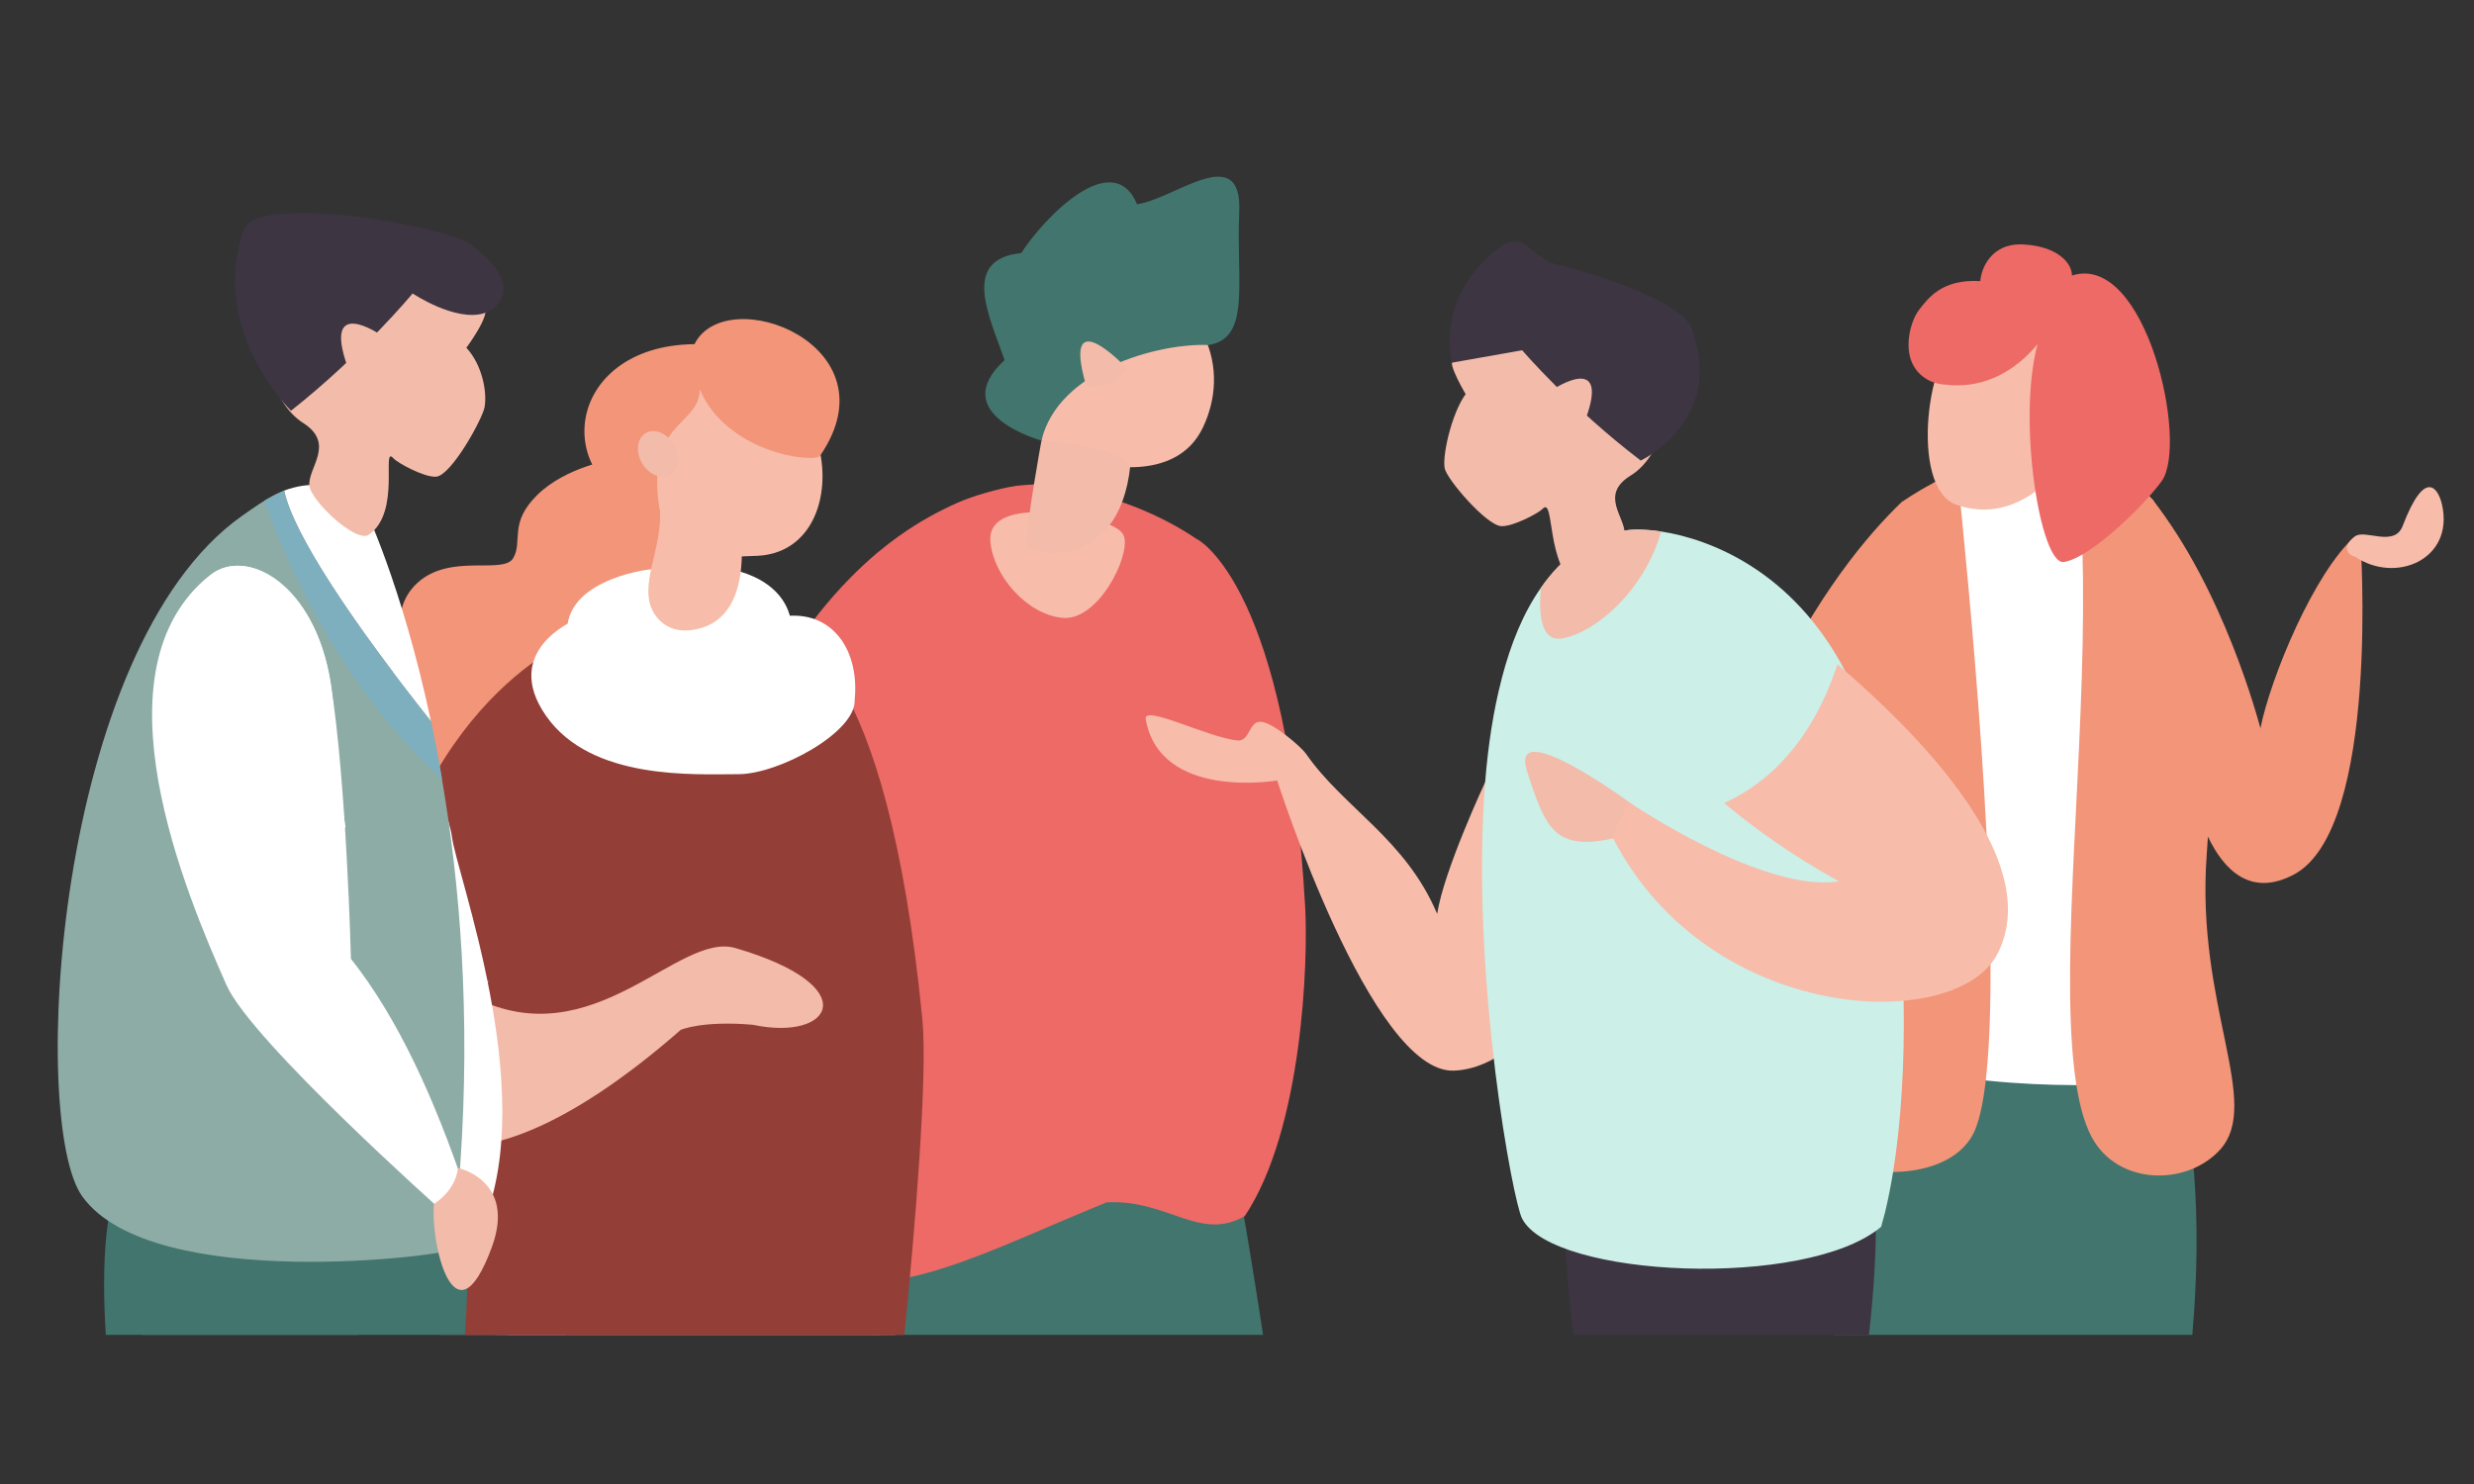 <svg xmlns="http://www.w3.org/2000/svg" xmlns:xlink="http://www.w3.org/1999/xlink" width="500" zoomAndPan="magnify" viewBox="0 0 375 225" height="300" preserveAspectRatio="xMidYMid meet" version="1.0"><rect x="0" y="0" width="375" height="225" fill="#333333" stroke="none"/><defs><clipPath id="b5fffd66b8"><path d="M 277 153.207 L 333 153.207 L 333 202.391 L 277 202.391 Z M 277 153.207 " clip-rule="nonzero"/></clipPath><clipPath id="ebd7c0348f"><path d="M 130.68 164.23 L 191.645 164.23 L 191.645 202.391 L 130.68 202.391 Z M 130.68 164.23 " clip-rule="nonzero"/></clipPath><clipPath id="f304574bfd"><path d="M 355.438 73.828 L 370.406 73.828 L 370.406 86.32 L 355.438 86.32 Z M 355.438 73.828 " clip-rule="nonzero"/></clipPath><clipPath id="885cd80f78"><path d="M 70.453 163 L 133.617 163 L 133.617 202.391 L 70.453 202.391 Z M 70.453 163 " clip-rule="nonzero"/></clipPath><clipPath id="40b812bf7c"><path d="M 236.449 148.059 L 283 148.059 L 283 202.391 L 236.449 202.391 Z M 236.449 148.059 " clip-rule="nonzero"/></clipPath><clipPath id="55ee5d80c0"><path d="M 237.184 149.531 L 284.926 149.531 L 284.926 202.391 L 237.184 202.391 Z M 237.184 149.531 " clip-rule="nonzero"/></clipPath><clipPath id="21337e0743"><path d="M 75 172 L 93.219 172 L 93.219 202.391 L 75 202.391 Z M 75 172 " clip-rule="nonzero"/></clipPath><clipPath id="3fb1c5831a"><path d="M 76.328 168.641 L 136 168.641 L 136 202.391 L 76.328 202.391 Z M 76.328 168.641 " clip-rule="nonzero"/></clipPath><clipPath id="fc640c1be5"><path d="M 64 95.141 L 140.23 95.141 L 140.23 202.391 L 64 202.391 Z M 64 95.141 " clip-rule="nonzero"/></clipPath><clipPath id="901e4eb7b2"><path d="M 12 135 L 71 135 L 71 202.391 L 12 202.391 Z M 12 135 " clip-rule="nonzero"/></clipPath><clipPath id="7764be2e0b"><path d="M 15.363 128.949 L 66 128.949 L 66 202.391 L 15.363 202.391 Z M 15.363 128.949 " clip-rule="nonzero"/></clipPath></defs><g clip-path="url(#b5fffd66b8)"><path fill="#42756d" d="M 332.301 202.391 C 333.887 184.199 332.461 170.141 329.238 157.984 C 324.828 158.492 320.695 159.672 316.926 161.16 C 317.195 158.77 317.344 157.398 317.344 157.398 L 282.461 153.348 C 282.461 153.348 274.754 171.137 277.988 202.391 L 332.301 202.391 " fill-opacity="1" fill-rule="nonzero"/></g><g clip-path="url(#ebd7c0348f)"><path fill="#42756d" d="M 184.73 164.234 C 163.699 167.852 152.418 168.457 130.711 168.188 C 131.227 178.863 131.316 190.891 132.078 202.391 L 191.449 202.391 C 189.461 189.273 187.098 175.414 184.73 164.234 " fill-opacity="1" fill-rule="nonzero"/></g><path fill="#f29579" d="M 347.691 132.598 C 341.152 136.055 337.094 131.922 334.668 126.848 C 332.164 121.668 331.367 115.492 331.367 115.492 L 325.219 104.52 L 319.203 93.824 L 318.059 91.766 L 315.73 87.609 L 306.516 71.203 L 306.398 68.758 C 308.918 68.41 311.539 68.387 314.156 68.855 C 314.547 68.934 314.934 69.008 315.324 69.086 C 315.672 69.184 316 69.281 316.352 69.379 C 319.82 70.387 323.199 72.367 326.266 75.746 L 326.266 75.766 C 326.348 75.84 326.402 75.922 326.457 76 C 331.66 83.008 337.285 93.824 342.602 110.387 C 342.621 110.422 342.621 110.445 342.621 110.445 C 344.18 102.676 350.793 86.738 357.004 81.297 C 357.777 81.691 357.777 81.691 357.777 81.691 C 357.777 81.691 360.883 125.609 347.691 132.598 " fill-opacity="1" fill-rule="nonzero"/><path fill="#ffffff" d="M 327.387 164.035 C 327.387 164.035 322.074 164.559 314.43 164.523 C 310.527 164.504 306.004 164.328 301.273 163.844 C 297.488 163.492 293.57 162.926 289.711 162.094 C 289.324 145.688 289.727 130.832 290.484 118.074 C 291.027 108.891 291.746 100.793 292.5 93.98 L 292.5 93.902 C 293.703 82.988 294.949 75.418 295.527 72.016 C 295.895 71.863 296.27 71.691 296.676 71.512 C 299.488 70.309 302.844 69.223 306.398 68.758 C 308.918 68.41 311.539 68.387 314.156 68.855 C 314.547 68.934 314.934 69.008 315.324 69.086 C 315.672 69.184 316 69.281 316.352 69.379 L 319.203 93.824 L 320.988 109.07 L 327.387 164.035 " fill-opacity="1" fill-rule="nonzero"/><path fill="#f29579" d="M 336.453 174.375 C 331.367 179.867 321.043 179.695 317.109 172.508 C 315.789 170.102 314.934 166.625 314.43 162.316 C 312.297 144.371 316.039 114.441 315.73 87.609 C 315.672 82.23 315.438 77.047 314.973 72.23 C 314.953 71.863 314.914 71.512 314.875 71.164 C 314.934 70.273 315.09 69.59 315.324 69.086 C 315.672 69.184 316 69.281 316.352 69.379 C 319.82 70.387 323.199 72.367 326.266 75.746 C 326.281 75.73 326.281 75.73 326.281 75.707 C 326.348 75.805 326.402 75.902 326.457 76 C 329.699 81.297 333.176 90.191 334.477 104.562 C 335.035 110.871 335.176 118.25 334.668 126.848 C 334.605 127.785 334.551 128.754 334.477 129.727 C 332.824 152.52 342.992 167.285 336.453 174.375 " fill-opacity="1" fill-rule="nonzero"/><path fill="#f29579" d="M 301.273 160.902 C 300.887 165.855 300.207 169.641 299.164 171.773 C 294.984 180.258 277.719 178.859 273.605 172.414 C 269.492 165.988 268.445 159.762 269.277 149.453 C 271.41 122.445 286.406 87.555 293.023 73.242 C 293.531 72.992 294.059 72.715 294.621 72.445 C 294.91 72.309 295.219 72.172 295.527 72.016 C 295.895 71.863 296.27 71.691 296.676 71.512 C 298.305 87.574 303.215 136.59 301.273 160.902 " fill-opacity="1" fill-rule="nonzero"/><path fill="#f29579" d="M 293.688 113.941 C 292.621 115.277 291.551 116.656 290.484 118.074 C 283.059 127.859 275.582 139.258 269.277 149.453 C 259.574 165.086 252.594 177.918 252.594 177.918 C 252.594 177.918 252.594 177.918 249.289 175.727 C 257.055 113.262 277.793 86.059 288.41 75.961 C 288.41 75.98 288.41 76 288.43 76.016 C 288.43 76.016 290.18 74.738 293.023 73.242 C 293.531 72.992 294.059 72.715 294.621 72.445 C 294.094 75.98 292.934 84.832 292.5 93.902 L 292.5 93.98 C 292.156 101.434 292.289 109.027 293.688 113.941 " fill-opacity="1" fill-rule="nonzero"/><g clip-path="url(#f304574bfd)"><path fill="#f7bcaa" d="M 356.996 81.301 C 358.484 80.219 362.938 83.016 364.184 79.75 C 367.598 70.797 369.617 74.062 370.168 76.578 C 371.973 84.855 363.105 88.562 356.996 84.41 C 356.367 84.363 354.473 83.148 356.996 81.301 " fill-opacity="1" fill-rule="nonzero"/></g><path fill="#f29579" d="M 342.621 110.445 C 342.621 110.445 339.035 106.562 334.477 104.562 C 331.547 103.262 328.223 102.738 325.219 104.52 C 323.703 105.395 322.273 106.852 320.988 109.07 C 320.152 110.5 319.398 112.23 318.738 114.328 C 319.008 105.898 318.676 98.312 318.059 91.766 C 317.285 83.496 316.039 76.852 314.973 72.23 C 314.684 70.953 314.391 69.824 314.156 68.855 C 314.547 68.934 314.934 69.008 315.324 69.086 C 315.672 69.184 316 69.281 316.352 69.379 C 319.82 70.387 323.199 72.387 326.266 75.766 C 326.281 75.746 326.281 75.73 326.281 75.707 C 326.363 75.57 326.227 75.902 326.266 75.766 C 336.996 89.32 342.297 109.125 342.602 110.387 C 342.621 110.422 342.621 110.445 342.621 110.445 " fill-opacity="1" fill-rule="nonzero"/><path fill="#f7bcaa" d="M 297.762 50.422 C 292.023 52.574 289.387 74.004 296.488 76.508 C 309.305 81.027 317.082 63.707 317.082 63.707 C 317.082 63.707 321.902 41.359 297.762 50.422 " fill-opacity="1" fill-rule="nonzero"/><path fill="#ed6a66" d="M 314.059 41.77 C 314.059 39.852 311.832 37.348 306.734 37.066 C 301.699 36.777 300.27 40.91 300.168 42.617 C 294.395 42.301 292.352 45.094 290.863 47.004 C 289.363 48.941 287.551 55.465 292.684 57.824 C 292.684 57.824 292.781 57.852 292.973 57.926 C 293.551 58.129 294.113 58.266 294.684 58.301 C 294.789 58.301 294.902 58.32 295.043 58.336 C 298.133 58.695 303.773 58.277 308.844 52.18 C 305.73 63.789 309.293 85.754 312.832 85.207 C 317.016 84.562 325.289 76.273 327.668 72.938 C 331.758 67.188 325.301 38.227 314.059 41.77 " fill-opacity="1" fill-rule="nonzero"/><g clip-path="url(#885cd80f78)"><path fill="#87806e" d="M 133.438 202.391 C 131.707 196.406 130.332 192.477 130.332 192.477 L 122.426 167.066 L 89.082 163.078 C 89.082 163.078 77.672 163.895 72.156 177.543 C 71.285 183.895 70.754 192.574 70.473 202.391 L 133.438 202.391 " fill-opacity="1" fill-rule="nonzero"/></g><path fill="#ed6a66" d="M 197.836 137.57 C 196.492 113.566 192.562 99.707 188.883 91.797 L 188.879 91.777 L 188.859 91.746 C 185 83.469 181.422 81.727 181.422 81.727 L 181.434 81.766 C 181.434 81.766 181.43 81.758 181.426 81.758 C 181.098 81.52 180.77 81.312 180.43 81.094 C 177.844 79.438 175.07 78.055 172.137 76.887 C 169.988 76.043 167.707 75.32 165.371 74.793 C 160.227 73.602 158.523 73.379 158.523 73.379 C 158.523 73.379 157.375 73.383 155.391 73.535 C 155.066 73.566 154.688 73.598 154.32 73.633 C 154.301 73.613 154.262 73.645 154.215 73.629 C 151.238 74.074 147.344 75.246 145.211 76.195 C 142.488 77.395 139.332 79.059 136.117 81.379 C 135.117 82.082 134.121 82.859 133.133 83.695 L 133.129 83.684 C 133.105 83.711 133.074 83.73 133.043 83.754 C 121.762 93.254 107.113 113.211 105.648 146.895 C 105.406 152.484 121.609 184.57 123.305 193.203 C 135.523 197.637 149.625 189.648 167.742 182.301 C 177.047 181.809 181.82 188.305 188.676 184.387 C 197.492 171.156 198.281 145.551 197.836 137.57 " fill-opacity="1" fill-rule="nonzero"/><path fill="#f7bcaa" d="M 157.793 77.703 C 157.793 77.703 149.66 77.012 150.117 82.133 C 150.578 87.258 155.562 93.098 160.984 93.676 C 166.398 94.254 171.281 84.488 170.398 81.387 C 169.512 78.277 157.793 77.703 157.793 77.703 " fill-opacity="1" fill-rule="nonzero"/><path fill="#f7bcaa" d="M 157.859 66.797 C 157.859 66.797 154.461 36.699 168.824 40.75 C 183.184 44.801 186.543 56.07 182.309 64.867 C 178.078 73.668 165.828 70.141 165.828 70.141 L 157.859 66.797 " fill-opacity="1" fill-rule="nonzero"/><path fill="#42756d" d="M 157.859 66.797 C 157.859 66.797 143.297 62.828 152.27 54.598 C 149.855 47.68 145.68 39.332 154.797 38.363 C 158.199 33.062 168.648 22.176 172.355 30.961 C 177.824 30.285 188.312 21.234 187.84 32.109 C 187.367 42.984 189.613 51.227 183.219 52.312 C 175.523 51.977 160.352 56.168 157.859 66.797 " fill-opacity="1" fill-rule="nonzero"/><path fill="#f3bbaa" d="M 170.812 55.855 C 170.812 55.855 160.844 45.211 164.586 58.309 C 167.695 59.809 170.812 55.855 170.812 55.855 " fill-opacity="1" fill-rule="nonzero"/><path fill="#f3bbaa" d="M 157.859 66.797 C 157.859 66.797 155.457 79.98 155.59 82.707 C 155.535 83.938 169.605 87.305 171.336 70.543 C 168.75 67.453 157.859 66.797 157.859 66.797 " fill-opacity="1" fill-rule="nonzero"/><path fill="#f7bcaa" d="M 225.113 118.594 C 225.113 118.594 218.852 131.984 217.84 138.559 C 213.043 127.184 203.629 122.48 197.945 114.262 C 197.258 113.273 193.066 109.633 191.211 109.438 C 189.227 109.219 189.535 112.48 187.52 112.266 C 183.055 111.781 173.258 106.77 173.66 109.031 C 175.844 121.422 193.586 118.332 193.586 118.332 C 193.586 118.332 207.828 162.773 220.367 162.328 C 232.91 161.875 242.605 140.582 242.605 140.582 L 225.113 118.594 " fill-opacity="1" fill-rule="nonzero"/><g clip-path="url(#40b812bf7c)"><path fill="#3d3542" d="M 279.23 202.391 C 282.582 188.762 284.312 175.82 281.133 169.355 C 272.953 152.73 252.059 134.922 237.906 164.234 C 237.906 164.234 235.41 177.695 238.492 202.391 L 279.23 202.391 " fill-opacity="1" fill-rule="nonzero"/></g><g clip-path="url(#55ee5d80c0)"><path fill="#3d3542" d="M 283.293 202.391 C 284.93 187.602 285.043 173.461 280.766 167.191 C 270.328 151.879 247.148 137.191 237.254 168.199 C 237.254 168.199 236.73 180.555 242.277 202.391 L 283.293 202.391 " fill-opacity="1" fill-rule="nonzero"/></g><path fill="#ccefe8" d="M 286.953 177.68 C 286.59 179.887 286.18 181.949 285.727 183.824 C 285.527 184.59 285.328 185.305 285.137 186 C 273.883 195.5 235.316 193.758 230.711 184.754 C 229.277 181.945 223.277 149.449 224.918 121.52 C 224.961 120.535 225.035 119.566 225.113 118.594 C 225.555 113.059 226.355 107.73 227.621 102.926 C 227.598 102.91 227.598 102.91 227.621 102.895 C 228.992 97.59 230.914 92.883 233.551 89.145 C 236.727 84.602 240.945 81.477 246.453 80.414 C 247.398 80.23 249.297 80.199 251.777 80.582 C 259.152 81.715 271.68 86.492 279.664 101.703 C 286.645 115.027 288.23 134.477 288.547 151.73 C 288.715 161.266 288.156 170.293 286.953 177.68 " fill-opacity="1" fill-rule="nonzero"/><path fill="#f3bbaa" d="M 247.508 122.027 C 247.508 122.027 228.625 108.062 231.469 116.945 C 234.305 125.836 235.762 128.934 244.453 127.148 C 249.828 126.043 247.508 122.027 247.508 122.027 " fill-opacity="1" fill-rule="nonzero"/><path fill="#f7bcaa" d="M 302.707 144.73 C 296.391 156.734 259.012 155.395 244.445 126.965 C 244.184 126.695 246.93 121.629 246.93 121.629 C 246.93 121.629 267.289 135.492 278.742 133.625 C 271.992 129.879 266.203 125.852 261.355 121.762 C 272.715 116.574 276.934 105.473 278.52 100.719 C 293.488 113.516 309.625 131.598 302.707 144.73 " fill-opacity="1" fill-rule="nonzero"/><path fill="#f3bbaa" d="M 253.145 60.953 C 253.145 60.953 252.043 69.113 247.184 72.09 C 242.328 75.07 246.477 78.484 246.242 81.027 C 246.039 83.219 244.266 91.984 239.254 89 C 234.238 86.02 235.703 75.105 233.816 77.16 C 233.238 77.781 229.316 79.879 227.543 79.773 C 225.293 79.633 219.289 72.668 218.977 70.988 C 218.574 68.832 220.297 61.617 222.648 59.16 C 224.996 56.699 253.145 59.703 253.145 60.953 " fill-opacity="1" fill-rule="nonzero"/><path fill="#f3bbaa" d="M 222.789 60.844 C 222.789 60.844 219.961 56.215 220.074 54.988 C 220.074 54.988 256.43 30.527 252.879 60.422 C 245.148 63.98 222.789 60.844 222.789 60.844 " fill-opacity="1" fill-rule="nonzero"/><path fill="#3d3542" d="M 248.699 69.828 C 248.699 69.828 261.75 63.766 256.316 49.551 C 255.133 46.445 244.836 42.23 236.246 40.176 C 231.098 38.941 231.141 33.242 224.98 39.516 C 217.723 46.898 220.074 54.988 220.074 54.988 L 230.73 53.105 C 230.73 53.105 238.246 61.887 248.699 69.828 " fill-opacity="1" fill-rule="nonzero"/><path fill="#f3bbaa" d="M 235.531 58.957 C 235.531 58.957 244.102 53.316 240.34 63.562 C 236.371 63.562 235.531 58.957 235.531 58.957 " fill-opacity="1" fill-rule="nonzero"/><path fill="#f29579" d="M 92.809 69.688 C 92.809 69.688 85.754 70.781 81.414 75.066 C 77.074 79.352 79.281 82.055 77.793 84.617 C 76.309 87.172 68.262 83.805 63.285 88.363 C 58.316 92.914 62.246 99.059 58.598 103.461 C 54.945 107.867 46.305 104.059 40.574 111.977 C 15.438 146.727 61.602 170.48 77.793 157.961 C 89.688 148.773 105.477 83.457 101.07 71.77 C 96.664 60.078 92.809 69.688 92.809 69.688 " fill-opacity="1" fill-rule="nonzero"/><g clip-path="url(#21337e0743)"><path fill="#4a7eff" d="M 85.773 202.391 C 92.344 184.77 93.219 172.012 93.219 172.012 L 76.211 172.012 C 76.211 172.012 75.379 187.668 75.102 202.391 L 85.773 202.391 " fill-opacity="1" fill-rule="nonzero"/></g><g clip-path="url(#3fb1c5831a)"><path fill="#f37d59" d="M 135.723 202.391 C 136.062 190.711 135.941 180.918 135.969 173.898 L 130.836 173.352 L 90.844 168.941 C 90.844 168.941 84.004 185.48 77.391 200.605 C 77.242 201.188 77.098 201.785 76.957 202.391 L 135.723 202.391 " fill-opacity="1" fill-rule="nonzero"/></g><g clip-path="url(#fc640c1be5)"><path fill="#943e38" d="M 66.719 202.391 L 137.074 202.391 C 138.727 186.16 140.633 162.836 139.809 154.523 C 134.293 98.496 119.906 96.535 119.906 96.535 C 119.906 96.535 114.605 96.902 114.172 95.352 C 54.719 92.004 64.996 175.34 64.996 175.34 C 64.996 175.34 65.348 189.523 66.719 202.391 " fill-opacity="1" fill-rule="nonzero"/></g><path fill="#f3bbaa" d="M 111.461 143.738 C 102.793 141.211 90.012 160.312 71.914 151.242 C 74.047 148.941 76.406 145.879 78.77 142.477 C 77.582 142.066 76.387 141.66 75.176 141.277 C 69.125 139.348 63.426 139.762 57.426 140.117 C 57.246 140.934 57.062 141.75 56.891 142.59 C 49.977 175.352 68.691 186.336 103.188 156.141 C 103.188 156.141 106.457 154.707 114.141 155.375 C 126.148 157.945 131.266 149.512 111.461 143.738 " fill-opacity="1" fill-rule="nonzero"/><path fill="#943e38" d="M 88.434 96.156 C 88.434 96.156 64.348 104.141 56.891 142.59 C 59.695 142.289 69.223 145.328 73.953 148.797 C 86.555 142.176 110.219 115.125 105.652 107.25 C 101.09 99.371 100.754 87.371 88.434 96.156 " fill-opacity="1" fill-rule="nonzero"/><path fill="#ffffff" d="M 98.039 86.398 C 98.039 86.398 84.566 88.074 86.07 97.043 C 87.578 106.008 101.801 101.047 106.051 100.559 C 110.309 100.078 117.238 102.992 119.316 98.523 C 121.828 93.125 117.949 83.191 98.039 86.398 " fill-opacity="1" fill-rule="nonzero"/><path fill="#f7bcaa" d="M 111.484 75.938 C 111.484 75.938 116.086 93.652 105.141 95.484 C 100.75 96.219 98.871 93.082 98.48 91.426 C 97.355 86.668 101.348 81.477 99.66 74.086 C 105.434 74.559 111.484 75.938 111.484 75.938 " fill-opacity="1" fill-rule="nonzero"/><path fill="#f7bcaa" d="M 98.977 72.027 C 99.32 73.535 99.785 76.426 100.059 77.848 C 101.352 84.566 107.348 84.629 114.824 84.27 C 130.035 83.531 127.418 54.961 108.441 55.488 C 102 55.668 97.098 63.793 98.977 72.027 " fill-opacity="1" fill-rule="nonzero"/><path fill="#f29579" d="M 124.32 69.082 C 135.82 52.277 110.055 42.574 105.266 52.18 C 85.184 52.391 82.969 73.898 100.059 77.848 C 97.609 63.613 105.895 64.875 106.082 59.047 C 110.18 68.727 123.488 70.293 124.32 69.082 " fill-opacity="1" fill-rule="nonzero"/><path fill="#f3bbaa" d="M 101.566 71.973 C 100.238 72.75 98.336 71.965 97.316 70.223 C 96.301 68.48 96.551 66.438 97.875 65.664 C 99.207 64.887 101.105 65.668 102.129 67.41 C 103.141 69.152 102.895 71.195 101.566 71.973 " fill-opacity="1" fill-rule="nonzero"/><path fill="#ffffff" d="M 59.73 105.539 C 59.73 105.539 67.863 121.789 68.504 126.859 C 69.23 132.664 81.582 165.199 73.289 185.363 L 68.504 185.031 C 68.504 185.031 63.082 169.629 60.848 154.953 C 57.711 134.375 58.242 110.043 59.73 105.539 " fill-opacity="1" fill-rule="nonzero"/><g clip-path="url(#901e4eb7b2)"><path fill="#42756d" d="M 70.473 202.391 C 71.891 182.914 68.82 178.754 68.82 178.754 C 52.297 143.305 23.867 123.465 14.32 143.574 C 9.18 154.383 15.004 180.133 21.641 202.391 L 70.473 202.391 " fill-opacity="1" fill-rule="nonzero"/></g><g clip-path="url(#7764be2e0b)"><path fill="#42756d" d="M 54.363 202.391 C 66.461 164.34 65.551 142.18 65.551 142.18 C 54.004 104.68 31.184 156.996 19.383 175.777 C 15.875 181.363 15.355 191.652 16.039 202.391 L 54.363 202.391 " fill-opacity="1" fill-rule="nonzero"/></g><path fill="#8eaca6" d="M 12.469 181.395 C 23.145 196.246 68.605 190.258 68.605 189.395 C 69.102 185.047 69.484 180.816 69.766 176.648 C 71.359 153.645 69.688 133.852 66.984 118.078 C 66.465 115.012 65.902 112.105 65.316 109.34 C 53.512 94.465 44.492 81.062 43.062 74.383 C 42.656 74.531 42.246 74.715 41.836 74.922 C 40.258 75.691 38.574 76.883 36.594 78.281 C 8.219 98.434 4.391 170.156 12.469 181.395 " fill-opacity="1" fill-rule="nonzero"/><path fill="#ffffff" d="M 31.914 87.168 C 37.324 82.926 47.684 88.422 50.109 103.504 C 52.535 118.59 53.191 145.371 53.191 145.371 C 60.422 154.5 65.828 166.613 70.418 180.074 L 67.074 183.652 C 67.074 183.652 38.098 157.852 34.344 149.383 C 28.207 135.562 13.719 101.41 31.914 87.168 " fill-opacity="1" fill-rule="nonzero"/><path fill="#ffffff" d="M 52.379 125.434 C 51.434 120.168 50.773 107.637 50.109 103.504 C 47.684 88.422 37.324 82.926 31.914 87.168 C 19.766 96.676 22.781 116.652 27.555 131.938 C 37.762 130.949 47.914 128.406 52.379 125.434 " fill-opacity="1" fill-rule="nonzero"/><path fill="#f3bbaa" d="M 69.406 177.074 C 69.406 177.074 78.293 178.914 74.547 189.105 C 68.852 204.578 65.18 188.199 65.789 182.547 C 69.332 180.18 69.406 177.074 69.406 177.074 " fill-opacity="1" fill-rule="nonzero"/><path fill="#ffffff" d="M 43.062 74.383 C 44.492 81.062 53.512 94.465 65.316 109.34 C 65.316 109.328 65.316 109.328 65.316 109.316 C 60.887 88.477 55.141 76.723 55.141 76.723 C 55.141 76.723 50.793 71.516 43.062 74.383 " fill-opacity="1" fill-rule="nonzero"/><path fill="#f3bbaa" d="M 39.809 52.273 C 39.809 52.273 40.934 60.941 45.922 64.109 C 50.906 67.277 46.648 70.914 46.891 73.609 C 47.098 75.945 53.992 82.402 55.906 81.078 C 60.887 77.637 57.711 67.312 59.648 69.5 C 60.238 70.164 64.262 72.391 66.086 72.277 C 68.395 72.137 73.129 63.523 73.449 61.742 C 73.855 59.453 73.109 55.332 70.691 52.723 C 68.281 50.105 39.809 50.941 39.809 52.273 " fill-opacity="1" fill-rule="nonzero"/><path fill="#f3bbaa" d="M 70.691 52.723 C 70.691 52.723 74.395 47.773 73.48 46.492 C 71.285 43.422 36.16 20.488 39.809 52.273 C 47.746 56.055 70.691 52.723 70.691 52.723 " fill-opacity="1" fill-rule="nonzero"/><path fill="#3d3542" d="M 44.102 62.277 C 44.102 62.277 31.441 49.828 37.02 34.715 C 38.973 29.43 67.156 34.031 71.375 37.121 C 79.508 43.07 75.746 46.758 73.359 47.492 C 69.02 48.828 62.543 44.492 62.543 44.492 C 62.543 44.492 54.824 53.828 44.102 62.277 " fill-opacity="1" fill-rule="nonzero"/><path fill="#f3bbaa" d="M 57.613 50.719 C 57.613 50.719 48.816 44.715 52.676 55.605 C 56.75 55.605 57.613 50.719 57.613 50.719 " fill-opacity="1" fill-rule="nonzero"/><path fill="#7dafbf" d="M 43.062 74.383 C 44.492 81.062 53.512 94.465 65.316 109.34 C 65.902 112.105 66.465 115.012 66.984 118.078 C 52.184 104.977 43 84.672 40.078 75.906 L 43.062 74.383 " fill-opacity="1" fill-rule="nonzero"/><path fill="#f3bbaa" d="M 251.777 80.582 C 249.418 89.223 242.035 95.883 236.785 96.793 C 233.496 97.367 233.219 92.938 233.551 89.145 C 236.727 84.602 240.469 81.559 245.98 80.492 C 246.926 80.309 249.297 80.199 251.777 80.582 " fill-opacity="1" fill-rule="nonzero"/><path fill="#ffffff" d="M 86.949 94.105 C 86.949 94.105 75.93 98.758 82.785 108.559 C 89.645 118.355 105.262 117.379 111.922 117.379 C 118.043 117.379 129.793 111.008 129.551 106.109 C 130.285 98.758 126.367 92.879 119.512 93.371 C 113.633 96.797 98.457 99.492 98.457 99.492 L 86.949 94.105 " fill-opacity="1" fill-rule="nonzero"/></svg>